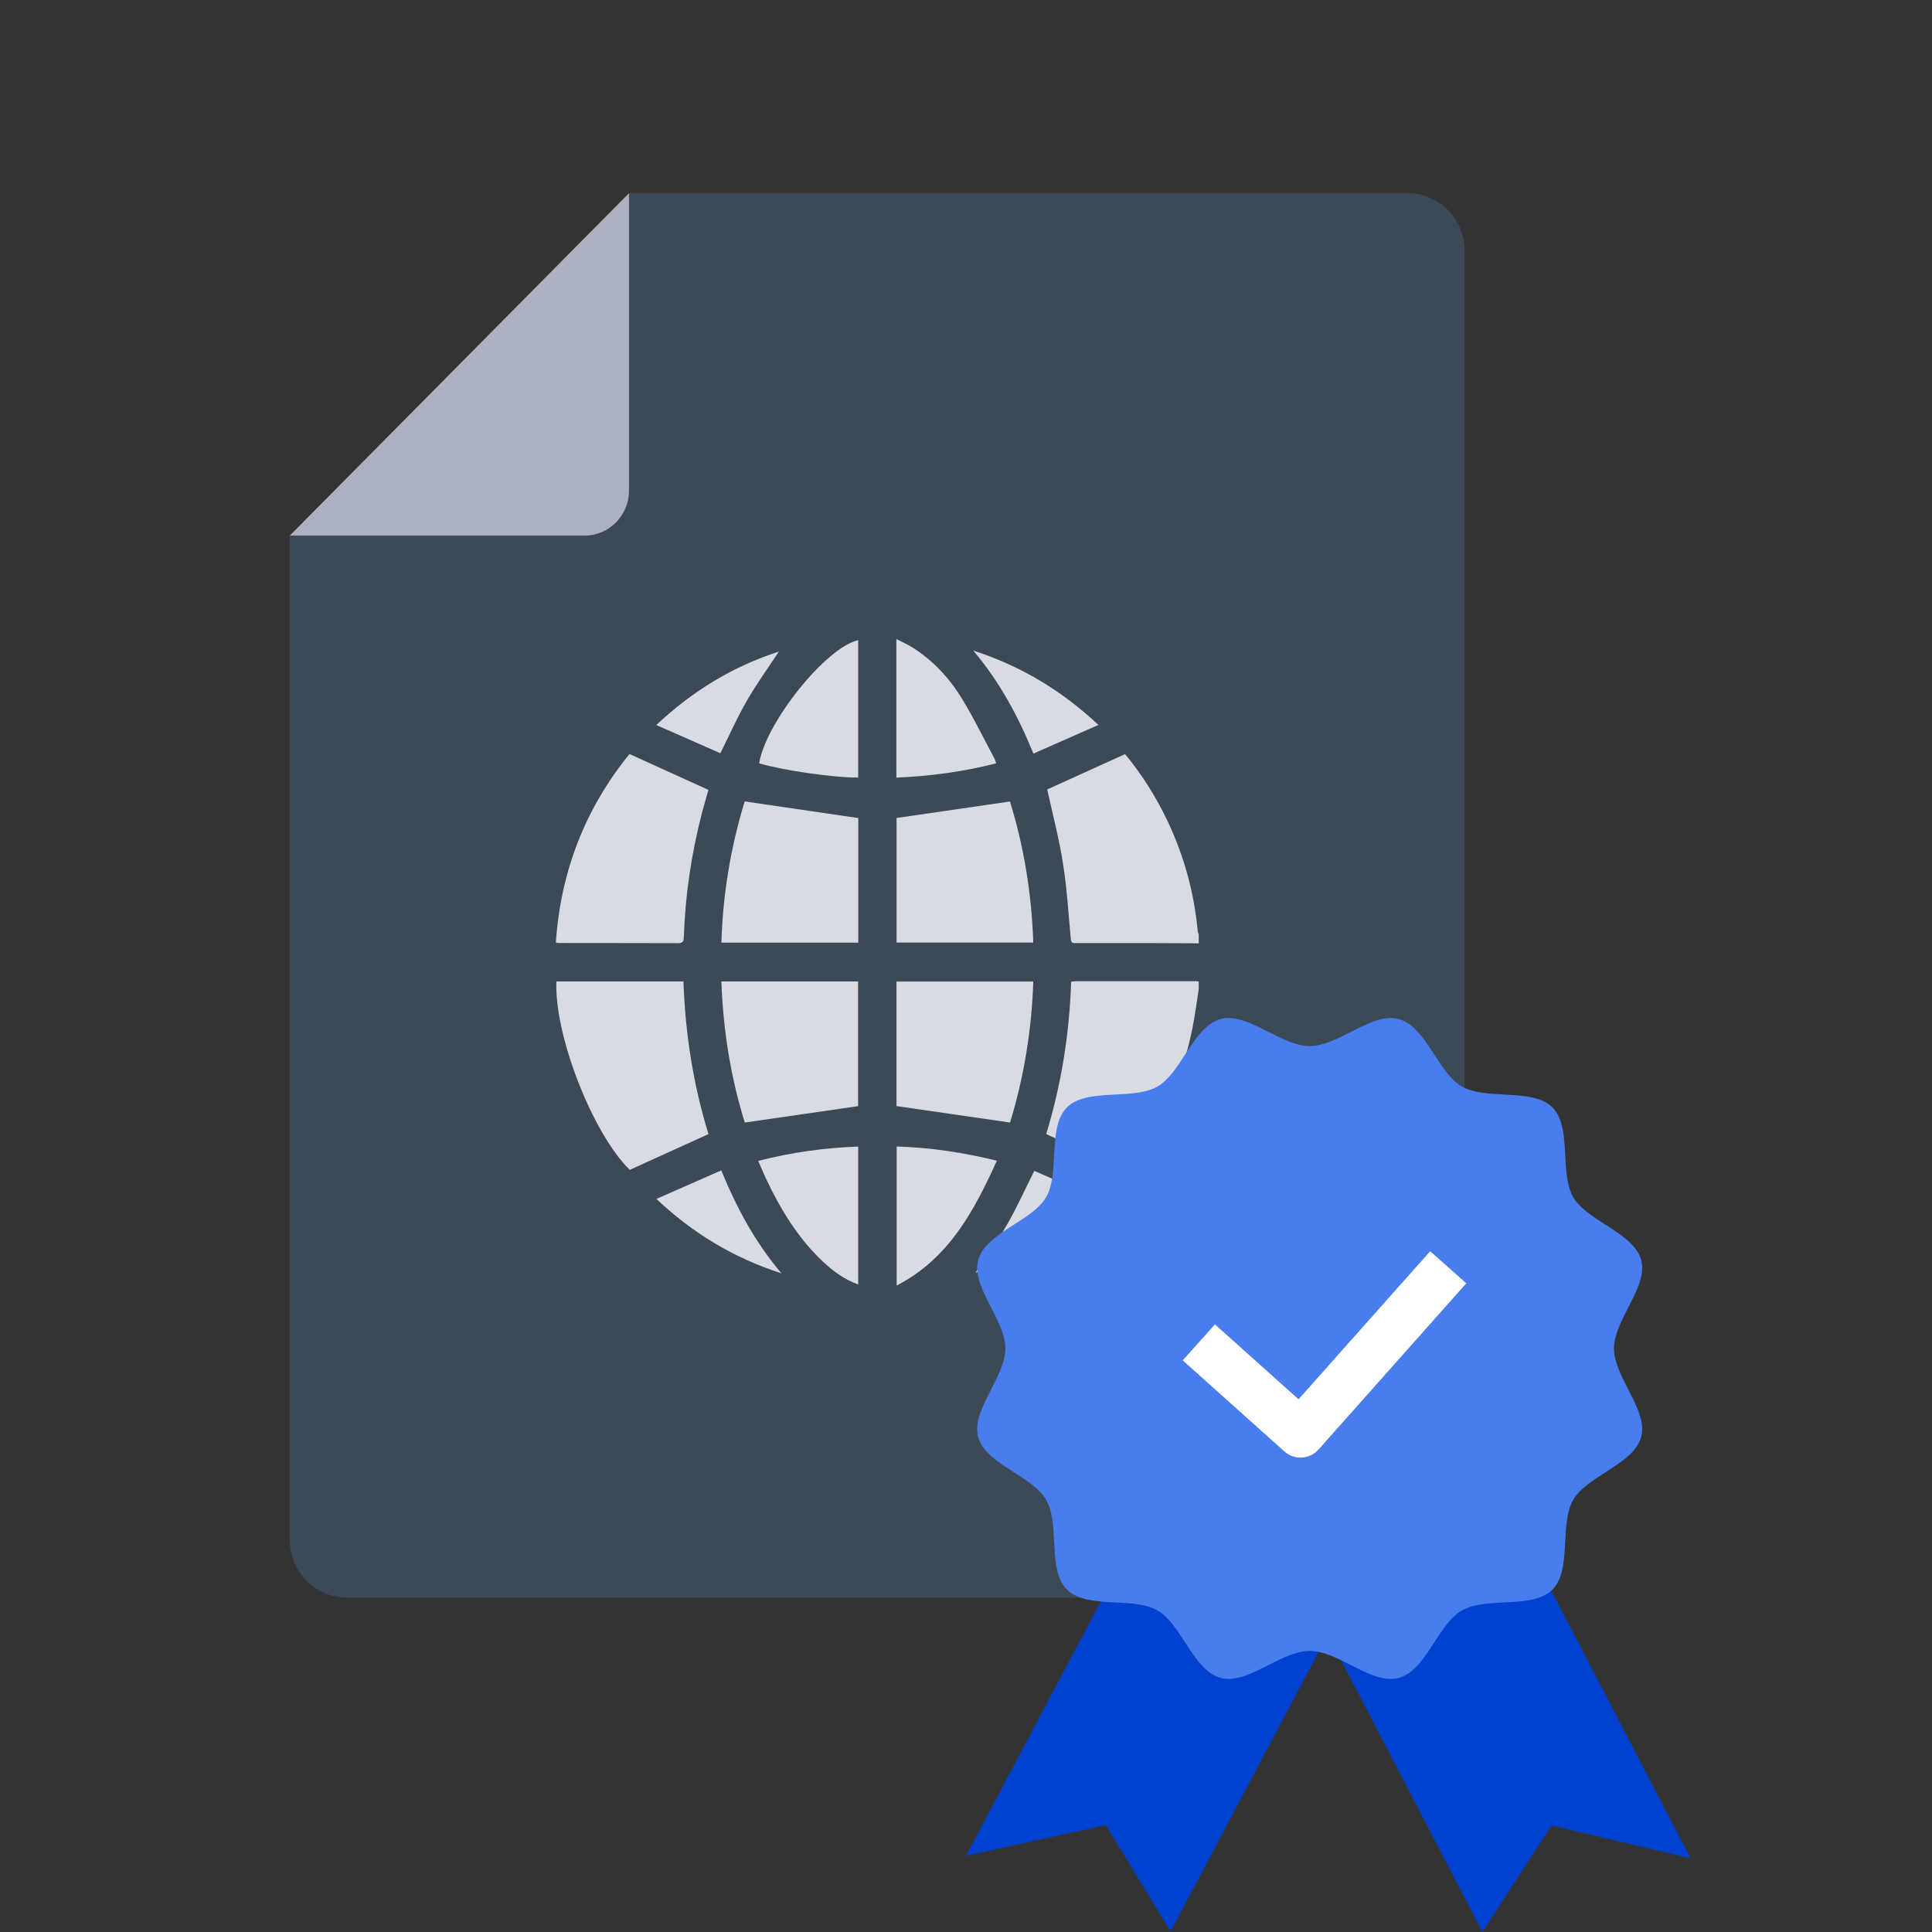 <svg width="80" height="80" viewBox="0 0 80 80" fill="none" xmlns="http://www.w3.org/2000/svg">
<rect x="0" y="0" width="80" height="80" fill="#333333" stroke="none"/>
<g clip-path="url(#clip0_1630_4373)">
<path d="M26.045 8H58.291C59.588 8 60.648 9.071 60.648 10.38V63.768C60.648 65.078 59.588 66.154 58.291 66.154H14.357C13.06 66.154 12 65.083 12 63.768V22.179L26.045 8Z" fill="#3C4A57"/>
<path d="M26.045 20.323C26.045 21.341 25.221 22.179 24.207 22.179H12L26.045 8V20.323Z" fill="#ABB1BF"/>
<g clip-path="url(#clip1_1630_4373)">
<path d="M49.637 39.062C48.989 39.058 48.337 39.051 47.689 39.051C46.659 39.051 45.629 39.051 44.595 39.051C44.476 39.051 44.357 39.084 44.339 38.887C44.242 37.84 44.181 36.785 44.015 35.749C43.853 34.713 43.583 33.696 43.363 32.689C44.408 32.215 45.484 31.726 46.587 31.226C47.264 32.043 47.851 32.966 48.33 33.965C49.021 35.417 49.446 36.942 49.594 38.547C49.597 38.599 49.623 38.646 49.637 38.693V39.062Z" fill="#D8DBE1"/>
<path d="M49.637 40.959C49.551 41.502 49.482 42.05 49.374 42.59C48.935 44.76 48.002 46.694 46.623 48.408C46.601 48.434 46.587 48.47 46.598 48.448C45.492 47.945 44.422 47.46 43.32 46.96C43.94 44.939 44.282 42.823 44.354 40.652C44.433 40.641 44.491 40.63 44.548 40.63C46.202 40.63 47.855 40.63 49.508 40.63C49.551 40.63 49.594 40.638 49.637 40.641V40.959Z" fill="#D8DBE1"/>
<path d="M23.016 39.036C23.217 36.067 24.244 33.462 26.066 31.222C27.168 31.722 28.238 32.207 29.333 32.707C29.25 33.006 29.149 33.349 29.059 33.692C28.63 35.359 28.375 37.055 28.317 38.777C28.31 38.938 28.306 39.054 28.087 39.054C26.451 39.047 24.813 39.051 23.178 39.047C23.134 39.047 23.095 39.04 23.019 39.033L23.016 39.036Z" fill="#D8DBE1"/>
<path d="M23.038 40.641H28.3C28.376 42.808 28.707 44.921 29.337 46.96C28.25 47.452 27.173 47.941 26.078 48.441C24.551 46.956 22.952 42.892 23.038 40.641Z" fill="#D8DBE1"/>
<path d="M30.836 33.185C32.417 33.415 33.97 33.645 35.54 33.874V39.033H29.871C29.932 37.012 30.264 35.049 30.836 33.185Z" fill="#D8DBE1"/>
<path d="M41.821 33.188C42.394 35.042 42.718 37.001 42.786 39.029H37.125V33.871C38.688 33.645 40.237 33.418 41.821 33.188Z" fill="#D8DBE1"/>
<path d="M29.867 40.641H35.532V45.803C33.984 46.03 32.431 46.252 30.84 46.482C30.263 44.632 29.943 42.673 29.871 40.641H29.867Z" fill="#D8DBE1"/>
<path d="M41.825 46.482C40.233 46.252 38.688 46.03 37.121 45.8V40.645H42.786C42.721 42.659 42.394 44.614 41.825 46.478V46.482Z" fill="#D8DBE1"/>
<path d="M37.117 32.203V26.462C37.355 26.586 37.582 26.684 37.787 26.812C38.615 27.337 39.282 28.045 39.797 28.873C40.301 29.686 40.719 30.555 41.172 31.397C41.205 31.456 41.219 31.525 41.248 31.609C39.89 31.956 38.525 32.138 37.117 32.2V32.203Z" fill="#D8DBE1"/>
<path d="M35.536 32.196C34.542 32.207 32.442 31.904 31.434 31.609C31.711 29.909 34.21 26.797 35.536 26.509V32.196Z" fill="#D8DBE1"/>
<path d="M41.278 48.062C40.327 50.156 39.29 52.114 37.129 53.231V47.474C38.516 47.514 39.877 47.719 41.278 48.062Z" fill="#D8DBE1"/>
<path d="M35.536 53.187C34.982 52.986 34.535 52.662 34.124 52.286C33.058 51.301 32.316 50.079 31.704 48.773C31.6 48.55 31.506 48.324 31.395 48.069C32.763 47.722 34.132 47.525 35.536 47.478V53.191V53.187Z" fill="#D8DBE1"/>
<path d="M42.833 48.485C43.69 48.86 44.561 49.24 45.483 49.645C43.964 51.082 42.282 52.085 40.395 52.698C40.834 52.038 41.306 51.389 41.706 50.699C42.105 50.006 42.433 49.269 42.829 48.481L42.833 48.485Z" fill="#D8DBE1"/>
<path d="M29.866 48.467C30.508 50.02 31.26 51.432 32.359 52.727C30.378 52.085 28.7 51.078 27.18 49.645C28.095 49.243 28.962 48.86 29.866 48.463V48.467Z" fill="#D8DBE1"/>
<path d="M42.793 31.208C42.156 29.65 41.399 28.238 40.301 26.939C42.278 27.581 43.953 28.585 45.483 30.018C44.569 30.423 43.697 30.806 42.793 31.204V31.208Z" fill="#D8DBE1"/>
<path d="M29.826 31.189C28.959 30.806 28.091 30.427 27.176 30.022C28.688 28.599 30.352 27.596 32.25 26.98C31.797 27.669 31.328 28.318 30.928 29.012C30.532 29.697 30.212 30.423 29.826 31.193V31.189Z" fill="#D8DBE1"/>
</g>
</g>
<path d="M51.044 56L40 76.844L45.789 75.574L48.47 79.977L59.513 59.134L51.044 56Z" fill="#0042CF"/>
<path d="M50.488 59.053L61.383 80L64.245 75.591L70.001 76.947L59.107 56L50.488 59.053Z" fill="#0042CF"/>
<path fill-rule="evenodd" clip-rule="evenodd" d="M67.961 52.183C67.792 51.555 67.13 51.13 66.474 50.708C65.939 50.365 65.407 50.023 65.147 49.576C64.88 49.119 64.847 48.48 64.813 47.843C64.772 47.072 64.731 46.302 64.28 45.852C63.828 45.404 63.053 45.363 62.277 45.322C61.635 45.289 60.993 45.255 60.532 44.99C60.083 44.732 59.739 44.203 59.393 43.672C58.969 43.019 58.541 42.362 57.91 42.194C57.309 42.035 56.631 42.378 55.944 42.726C55.365 43.019 54.781 43.315 54.231 43.315C53.682 43.315 53.097 43.019 52.518 42.726C51.832 42.378 51.153 42.035 50.553 42.194C49.921 42.362 49.493 43.019 49.069 43.672C48.723 44.203 48.38 44.732 47.93 44.99C47.469 45.255 46.827 45.289 46.185 45.322C45.41 45.363 44.635 45.404 44.183 45.852C43.731 46.302 43.69 47.072 43.649 47.843C43.615 48.48 43.582 49.119 43.315 49.576C43.055 50.023 42.523 50.365 41.989 50.708C41.332 51.13 40.67 51.555 40.502 52.183C40.341 52.779 40.687 53.453 41.037 54.136C41.332 54.711 41.63 55.292 41.63 55.838C41.63 56.384 41.331 56.965 41.036 57.54C40.687 58.223 40.341 58.897 40.501 59.494C40.67 60.121 41.332 60.546 41.989 60.968C42.523 61.311 43.055 61.653 43.315 62.1C43.582 62.558 43.615 63.196 43.649 63.834C43.69 64.605 43.731 65.375 44.183 65.824C44.635 66.273 45.41 66.313 46.185 66.354C46.827 66.387 47.469 66.421 47.93 66.686C48.38 66.945 48.723 67.473 49.069 68.004C49.493 68.657 49.921 69.314 50.553 69.482C51.153 69.641 51.831 69.298 52.518 68.95C53.097 68.657 53.682 68.361 54.231 68.361C54.78 68.361 55.365 68.657 55.944 68.95C56.63 69.298 57.309 69.641 57.909 69.482C58.541 69.314 58.968 68.657 59.393 68.004C59.738 67.473 60.082 66.944 60.532 66.686C60.992 66.421 61.635 66.387 62.276 66.354C63.052 66.313 63.827 66.273 64.279 65.824C64.731 65.375 64.772 64.605 64.812 63.834C64.846 63.196 64.88 62.558 65.146 62.1C65.407 61.653 65.938 61.311 66.473 60.968C67.13 60.546 67.791 60.121 67.96 59.494C68.12 58.897 67.775 58.223 67.425 57.541C67.13 56.965 66.832 56.384 66.832 55.838C66.832 55.293 67.13 54.712 67.425 54.136C67.775 53.454 68.12 52.78 67.96 52.183L67.961 52.183Z" fill="#497DED"/>
<path d="M49.641 55.585L53.851 59.356L59.968 52.475" stroke="white" stroke-width="2" stroke-linejoin="round"/>
<defs>
<clipPath id="clip0_1630_4373">
<rect width="48.654" height="58.154" fill="white" transform="translate(12 8)"/>
</clipPath>
<clipPath id="clip1_1630_4373">
<rect width="26.622" height="26.769" fill="white" transform="translate(23.016 26.462)"/>
</clipPath>
</defs>
</svg>

